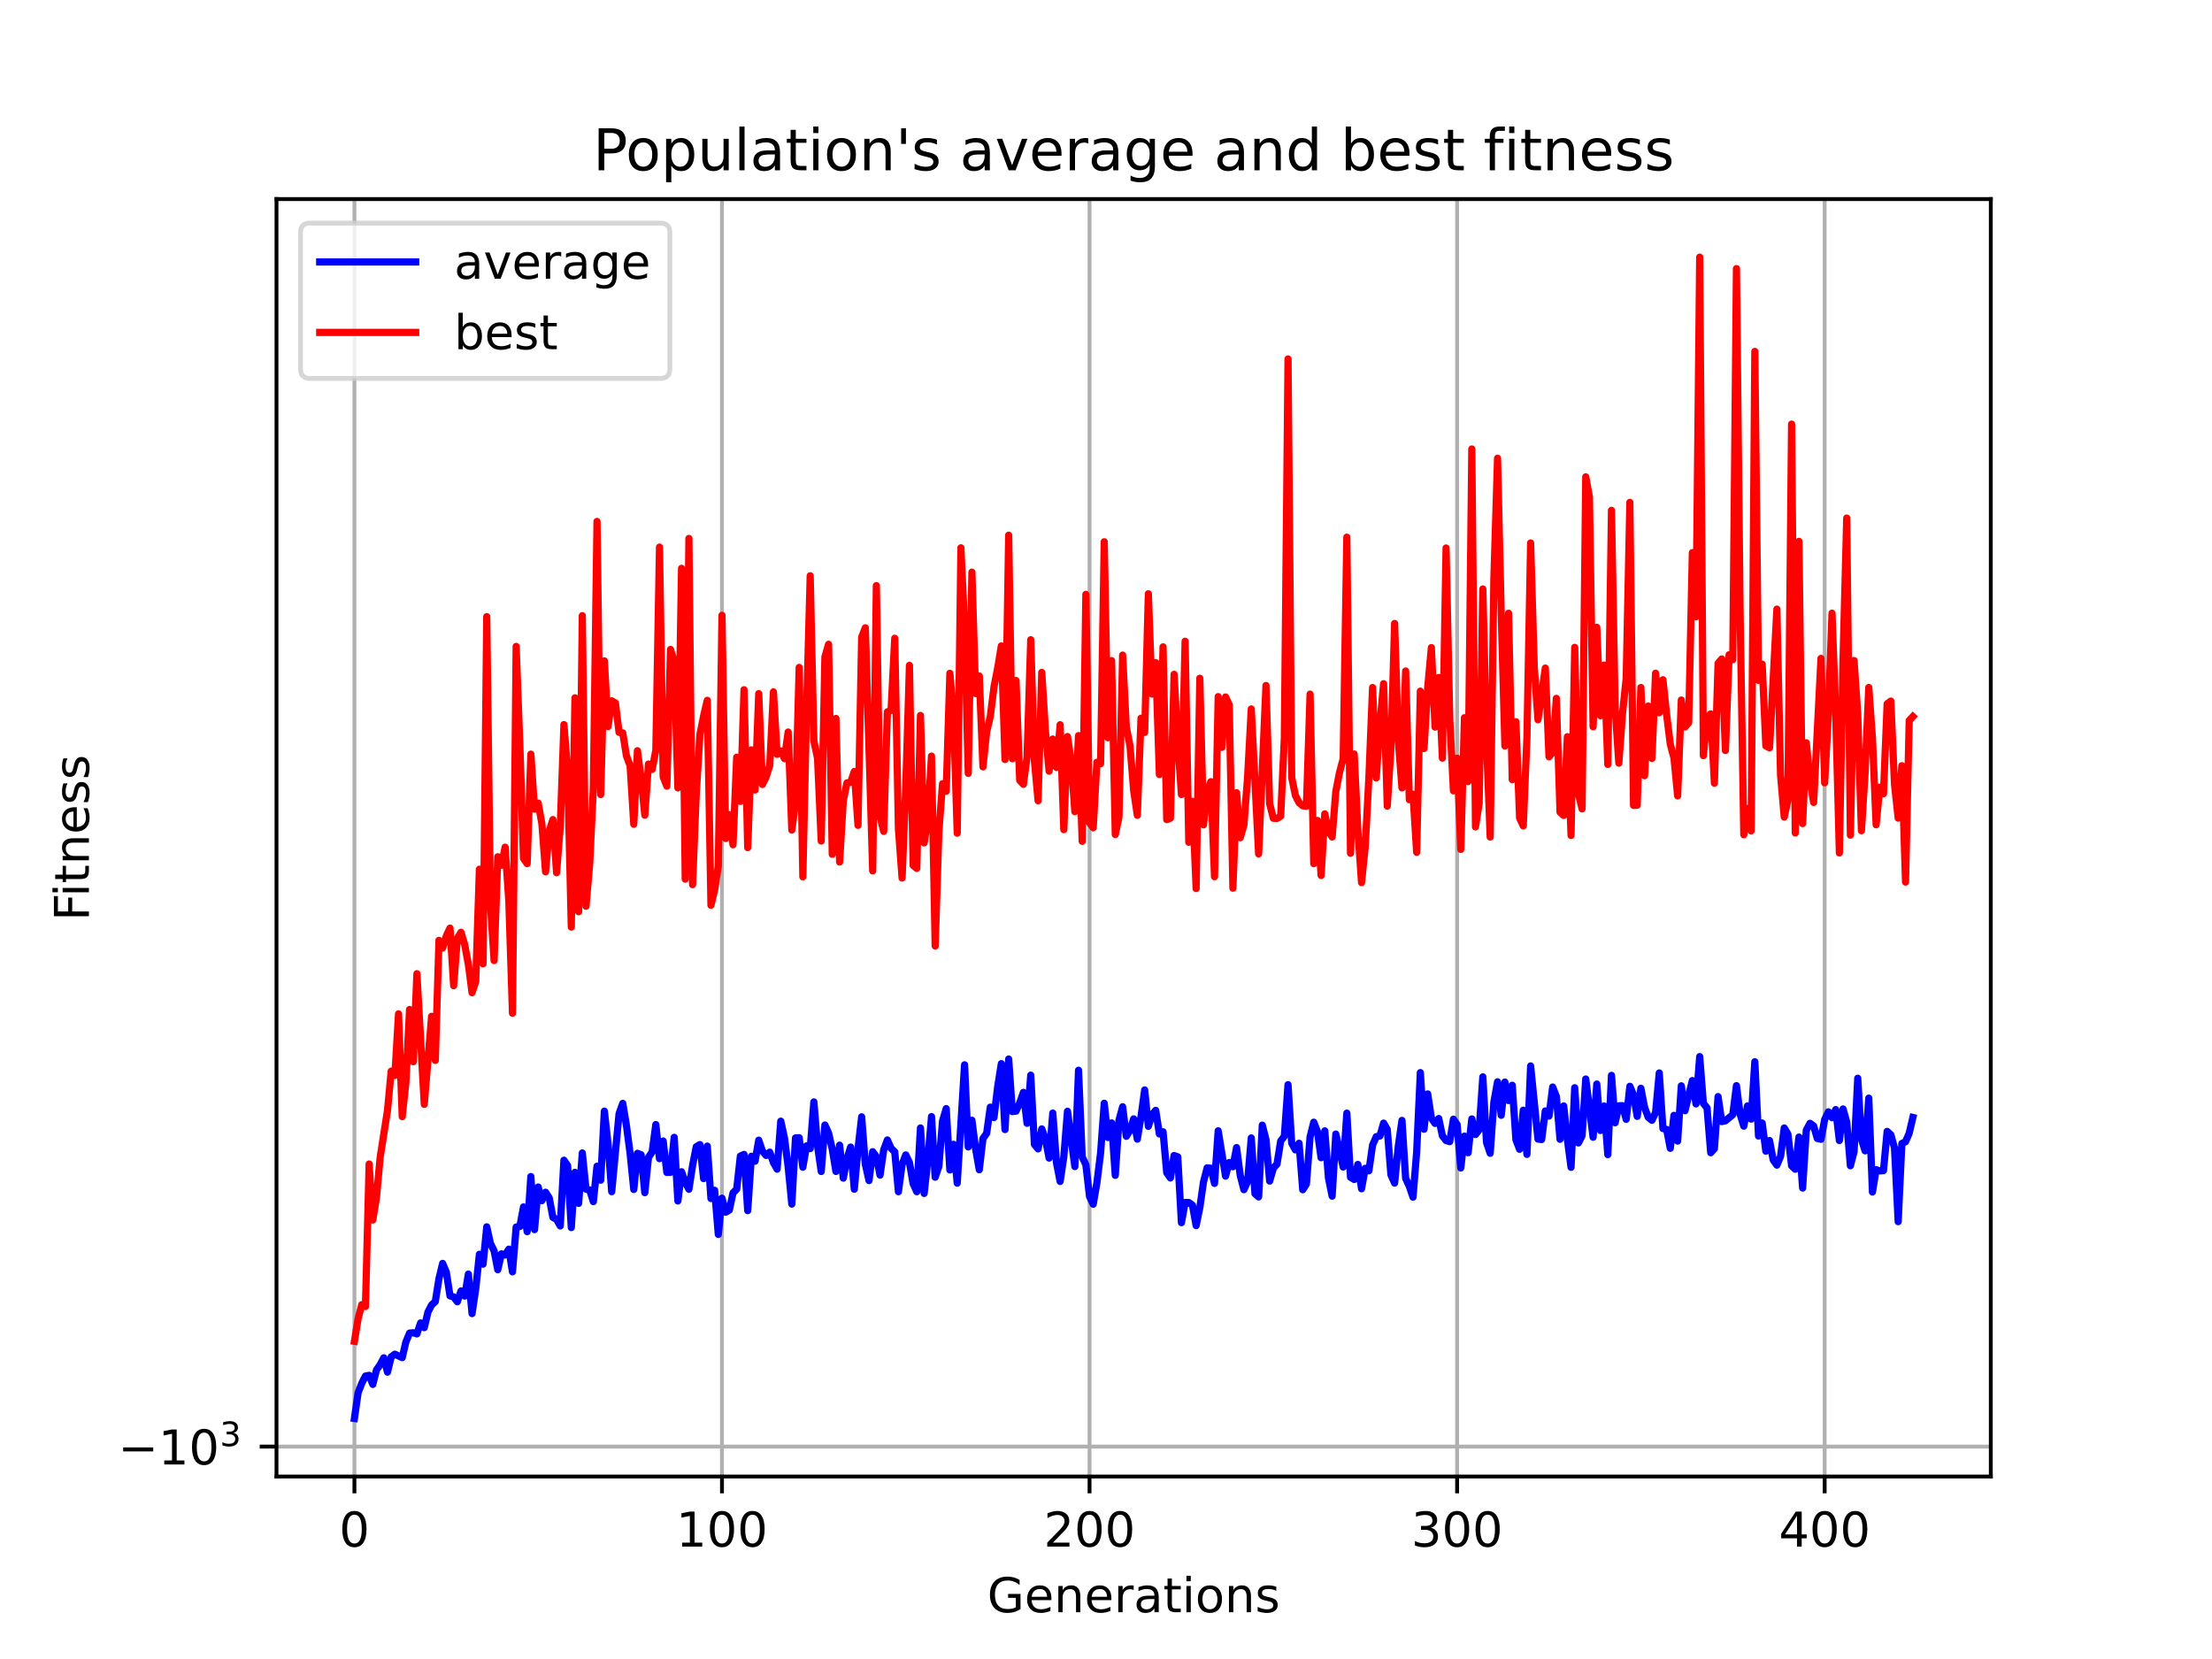 <?xml version="1.0" encoding="utf-8" standalone="no"?>
<!DOCTYPE svg PUBLIC "-//W3C//DTD SVG 1.1//EN"
  "http://www.w3.org/Graphics/SVG/1.1/DTD/svg11.dtd">
<!-- Created with matplotlib (https://matplotlib.org/) -->
<svg height="345.6pt" version="1.1" viewBox="0 0 460.8 345.6" width="460.8pt" xmlns="http://www.w3.org/2000/svg" xmlns:xlink="http://www.w3.org/1999/xlink">
 <defs>
  <style type="text/css">*{stroke-linecap:butt;stroke-linejoin:round;}</style>
 </defs>
 <g id="figure_1">
  <g id="patch_1">
   <path d="M 0 345.6 
L 460.8 345.6 
L 460.8 0 
L 0 0 
z
" style="fill:#ffffff;"/>
  </g>
  <g id="axes_1">
   <g id="patch_2">
    <path d="M 57.6 307.584 
L 414.72 307.584 
L 414.72 41.472 
L 57.6 41.472 
z
" style="fill:#ffffff;"/>
   </g>
   <g id="matplotlib.axis_1">
    <g id="xtick_1">
     <g id="line2d_1">
      <path clip-path="url(#p4dc5f40d7d)" d="M 73.833 307.584 
L 73.833 41.472 
" style="fill:none;stroke:#b0b0b0;stroke-linecap:square;stroke-width:0.8;"/>
     </g>
     <g id="line2d_2">
      <defs>
       <path d="M 0 0 
L 0 3.5 
" id="m85a668dfab" style="stroke:#000000;stroke-width:0.8;"/>
      </defs>
      <g>
       <use style="stroke:#000000;stroke-width:0.8;" x="73.833" xlink:href="#m85a668dfab" y="307.584"/>
      </g>
     </g>
     <g id="text_1">
      <!-- 0 -->
      <g transform="translate(70.651 322.182)scale(0.1 -0.1)">
       <defs>
        <path d="M 31.781 66.406 
Q 24.172 66.406 20.328 58.906 
Q 16.5 51.422 16.5 36.375 
Q 16.5 21.391 20.328 13.891 
Q 24.172 6.391 31.781 6.391 
Q 39.453 6.391 43.281 13.891 
Q 47.125 21.391 47.125 36.375 
Q 47.125 51.422 43.281 58.906 
Q 39.453 66.406 31.781 66.406 
z
M 31.781 74.219 
Q 44.047 74.219 50.516 64.516 
Q 56.984 54.828 56.984 36.375 
Q 56.984 17.969 50.516 8.266 
Q 44.047 -1.422 31.781 -1.422 
Q 19.531 -1.422 13.062 8.266 
Q 6.594 17.969 6.594 36.375 
Q 6.594 54.828 13.062 64.516 
Q 19.531 74.219 31.781 74.219 
z
" id="DejaVuSans-48"/>
       </defs>
       <use xlink:href="#DejaVuSans-48"/>
      </g>
     </g>
    </g>
    <g id="xtick_2">
     <g id="line2d_3">
      <path clip-path="url(#p4dc5f40d7d)" d="M 150.402 307.584 
L 150.402 41.472 
" style="fill:none;stroke:#b0b0b0;stroke-linecap:square;stroke-width:0.8;"/>
     </g>
     <g id="line2d_4">
      <g>
       <use style="stroke:#000000;stroke-width:0.8;" x="150.402" xlink:href="#m85a668dfab" y="307.584"/>
      </g>
     </g>
     <g id="text_2">
      <!-- 100 -->
      <g transform="translate(140.858 322.182)scale(0.1 -0.1)">
       <defs>
        <path d="M 12.406 8.297 
L 28.516 8.297 
L 28.516 63.922 
L 10.984 60.406 
L 10.984 69.391 
L 28.422 72.906 
L 38.281 72.906 
L 38.281 8.297 
L 54.391 8.297 
L 54.391 0 
L 12.406 0 
z
" id="DejaVuSans-49"/>
       </defs>
       <use xlink:href="#DejaVuSans-49"/>
       <use x="63.623" xlink:href="#DejaVuSans-48"/>
       <use x="127.246" xlink:href="#DejaVuSans-48"/>
      </g>
     </g>
    </g>
    <g id="xtick_3">
     <g id="line2d_5">
      <path clip-path="url(#p4dc5f40d7d)" d="M 226.972 307.584 
L 226.972 41.472 
" style="fill:none;stroke:#b0b0b0;stroke-linecap:square;stroke-width:0.8;"/>
     </g>
     <g id="line2d_6">
      <g>
       <use style="stroke:#000000;stroke-width:0.8;" x="226.972" xlink:href="#m85a668dfab" y="307.584"/>
      </g>
     </g>
     <g id="text_3">
      <!-- 200 -->
      <g transform="translate(217.428 322.182)scale(0.1 -0.1)">
       <defs>
        <path d="M 19.188 8.297 
L 53.609 8.297 
L 53.609 0 
L 7.328 0 
L 7.328 8.297 
Q 12.938 14.109 22.625 23.891 
Q 32.328 33.688 34.812 36.531 
Q 39.547 41.844 41.422 45.531 
Q 43.312 49.219 43.312 52.781 
Q 43.312 58.594 39.234 62.25 
Q 35.156 65.922 28.609 65.922 
Q 23.969 65.922 18.812 64.312 
Q 13.672 62.703 7.812 59.422 
L 7.812 69.391 
Q 13.766 71.781 18.938 73 
Q 24.125 74.219 28.422 74.219 
Q 39.75 74.219 46.484 68.547 
Q 53.219 62.891 53.219 53.422 
Q 53.219 48.922 51.531 44.891 
Q 49.859 40.875 45.406 35.406 
Q 44.188 33.984 37.641 27.219 
Q 31.109 20.453 19.188 8.297 
z
" id="DejaVuSans-50"/>
       </defs>
       <use xlink:href="#DejaVuSans-50"/>
       <use x="63.623" xlink:href="#DejaVuSans-48"/>
       <use x="127.246" xlink:href="#DejaVuSans-48"/>
      </g>
     </g>
    </g>
    <g id="xtick_4">
     <g id="line2d_7">
      <path clip-path="url(#p4dc5f40d7d)" d="M 303.541 307.584 
L 303.541 41.472 
" style="fill:none;stroke:#b0b0b0;stroke-linecap:square;stroke-width:0.8;"/>
     </g>
     <g id="line2d_8">
      <g>
       <use style="stroke:#000000;stroke-width:0.8;" x="303.541" xlink:href="#m85a668dfab" y="307.584"/>
      </g>
     </g>
     <g id="text_4">
      <!-- 300 -->
      <g transform="translate(293.997 322.182)scale(0.1 -0.1)">
       <defs>
        <path d="M 40.578 39.312 
Q 47.656 37.797 51.625 33 
Q 55.609 28.219 55.609 21.188 
Q 55.609 10.406 48.188 4.484 
Q 40.766 -1.422 27.094 -1.422 
Q 22.516 -1.422 17.656 -0.516 
Q 12.797 0.391 7.625 2.203 
L 7.625 11.719 
Q 11.719 9.328 16.594 8.109 
Q 21.484 6.891 26.812 6.891 
Q 36.078 6.891 40.938 10.547 
Q 45.797 14.203 45.797 21.188 
Q 45.797 27.641 41.281 31.266 
Q 36.766 34.906 28.719 34.906 
L 20.219 34.906 
L 20.219 43.016 
L 29.109 43.016 
Q 36.375 43.016 40.234 45.922 
Q 44.094 48.828 44.094 54.297 
Q 44.094 59.906 40.109 62.906 
Q 36.141 65.922 28.719 65.922 
Q 24.656 65.922 20.016 65.031 
Q 15.375 64.156 9.812 62.312 
L 9.812 71.094 
Q 15.438 72.656 20.344 73.438 
Q 25.25 74.219 29.594 74.219 
Q 40.828 74.219 47.359 69.109 
Q 53.906 64.016 53.906 55.328 
Q 53.906 49.266 50.438 45.094 
Q 46.969 40.922 40.578 39.312 
z
" id="DejaVuSans-51"/>
       </defs>
       <use xlink:href="#DejaVuSans-51"/>
       <use x="63.623" xlink:href="#DejaVuSans-48"/>
       <use x="127.246" xlink:href="#DejaVuSans-48"/>
      </g>
     </g>
    </g>
    <g id="xtick_5">
     <g id="line2d_9">
      <path clip-path="url(#p4dc5f40d7d)" d="M 380.111 307.584 
L 380.111 41.472 
" style="fill:none;stroke:#b0b0b0;stroke-linecap:square;stroke-width:0.8;"/>
     </g>
     <g id="line2d_10">
      <g>
       <use style="stroke:#000000;stroke-width:0.8;" x="380.111" xlink:href="#m85a668dfab" y="307.584"/>
      </g>
     </g>
     <g id="text_5">
      <!-- 400 -->
      <g transform="translate(370.567 322.182)scale(0.1 -0.1)">
       <defs>
        <path d="M 37.797 64.312 
L 12.891 25.391 
L 37.797 25.391 
z
M 35.203 72.906 
L 47.609 72.906 
L 47.609 25.391 
L 58.016 25.391 
L 58.016 17.188 
L 47.609 17.188 
L 47.609 0 
L 37.797 0 
L 37.797 17.188 
L 4.891 17.188 
L 4.891 26.703 
z
" id="DejaVuSans-52"/>
       </defs>
       <use xlink:href="#DejaVuSans-52"/>
       <use x="63.623" xlink:href="#DejaVuSans-48"/>
       <use x="127.246" xlink:href="#DejaVuSans-48"/>
      </g>
     </g>
    </g>
    <g id="text_6">
     <!-- Generations -->
     <g transform="translate(205.662 335.861)scale(0.1 -0.1)">
      <defs>
       <path d="M 59.516 10.406 
L 59.516 29.984 
L 43.406 29.984 
L 43.406 38.094 
L 69.281 38.094 
L 69.281 6.781 
Q 63.578 2.734 56.688 0.656 
Q 49.812 -1.422 42 -1.422 
Q 24.906 -1.422 15.25 8.562 
Q 5.609 18.562 5.609 36.375 
Q 5.609 54.25 15.25 64.234 
Q 24.906 74.219 42 74.219 
Q 49.125 74.219 55.547 72.453 
Q 61.969 70.703 67.391 67.281 
L 67.391 56.781 
Q 61.922 61.422 55.766 63.766 
Q 49.609 66.109 42.828 66.109 
Q 29.438 66.109 22.719 58.641 
Q 16.016 51.172 16.016 36.375 
Q 16.016 21.625 22.719 14.156 
Q 29.438 6.688 42.828 6.688 
Q 48.047 6.688 52.141 7.594 
Q 56.25 8.5 59.516 10.406 
z
" id="DejaVuSans-71"/>
       <path d="M 56.203 29.594 
L 56.203 25.203 
L 14.891 25.203 
Q 15.484 15.922 20.484 11.062 
Q 25.484 6.203 34.422 6.203 
Q 39.594 6.203 44.453 7.469 
Q 49.312 8.734 54.109 11.281 
L 54.109 2.781 
Q 49.266 0.734 44.188 -0.344 
Q 39.109 -1.422 33.891 -1.422 
Q 20.797 -1.422 13.156 6.188 
Q 5.516 13.812 5.516 26.812 
Q 5.516 40.234 12.766 48.109 
Q 20.016 56 32.328 56 
Q 43.359 56 49.781 48.891 
Q 56.203 41.797 56.203 29.594 
z
M 47.219 32.234 
Q 47.125 39.594 43.094 43.984 
Q 39.062 48.391 32.422 48.391 
Q 24.906 48.391 20.391 44.141 
Q 15.875 39.891 15.188 32.172 
z
" id="DejaVuSans-101"/>
       <path d="M 54.891 33.016 
L 54.891 0 
L 45.906 0 
L 45.906 32.719 
Q 45.906 40.484 42.875 44.328 
Q 39.844 48.188 33.797 48.188 
Q 26.516 48.188 22.312 43.547 
Q 18.109 38.922 18.109 30.906 
L 18.109 0 
L 9.078 0 
L 9.078 54.688 
L 18.109 54.688 
L 18.109 46.188 
Q 21.344 51.125 25.703 53.562 
Q 30.078 56 35.797 56 
Q 45.219 56 50.047 50.172 
Q 54.891 44.344 54.891 33.016 
z
" id="DejaVuSans-110"/>
       <path d="M 41.109 46.297 
Q 39.594 47.172 37.812 47.578 
Q 36.031 48 33.891 48 
Q 26.266 48 22.188 43.047 
Q 18.109 38.094 18.109 28.812 
L 18.109 0 
L 9.078 0 
L 9.078 54.688 
L 18.109 54.688 
L 18.109 46.188 
Q 20.953 51.172 25.484 53.578 
Q 30.031 56 36.531 56 
Q 37.453 56 38.578 55.875 
Q 39.703 55.766 41.062 55.516 
z
" id="DejaVuSans-114"/>
       <path d="M 34.281 27.484 
Q 23.391 27.484 19.188 25 
Q 14.984 22.516 14.984 16.5 
Q 14.984 11.719 18.141 8.906 
Q 21.297 6.109 26.703 6.109 
Q 34.188 6.109 38.703 11.406 
Q 43.219 16.703 43.219 25.484 
L 43.219 27.484 
z
M 52.203 31.203 
L 52.203 0 
L 43.219 0 
L 43.219 8.297 
Q 40.141 3.328 35.547 0.953 
Q 30.953 -1.422 24.312 -1.422 
Q 15.922 -1.422 10.953 3.297 
Q 6 8.016 6 15.922 
Q 6 25.141 12.172 29.828 
Q 18.359 34.516 30.609 34.516 
L 43.219 34.516 
L 43.219 35.406 
Q 43.219 41.609 39.141 45 
Q 35.062 48.391 27.688 48.391 
Q 23 48.391 18.547 47.266 
Q 14.109 46.141 10.016 43.891 
L 10.016 52.203 
Q 14.938 54.109 19.578 55.047 
Q 24.219 56 28.609 56 
Q 40.484 56 46.344 49.844 
Q 52.203 43.703 52.203 31.203 
z
" id="DejaVuSans-97"/>
       <path d="M 18.312 70.219 
L 18.312 54.688 
L 36.812 54.688 
L 36.812 47.703 
L 18.312 47.703 
L 18.312 18.016 
Q 18.312 11.328 20.141 9.422 
Q 21.969 7.516 27.594 7.516 
L 36.812 7.516 
L 36.812 0 
L 27.594 0 
Q 17.188 0 13.234 3.875 
Q 9.281 7.766 9.281 18.016 
L 9.281 47.703 
L 2.688 47.703 
L 2.688 54.688 
L 9.281 54.688 
L 9.281 70.219 
z
" id="DejaVuSans-116"/>
       <path d="M 9.422 54.688 
L 18.406 54.688 
L 18.406 0 
L 9.422 0 
z
M 9.422 75.984 
L 18.406 75.984 
L 18.406 64.594 
L 9.422 64.594 
z
" id="DejaVuSans-105"/>
       <path d="M 30.609 48.391 
Q 23.391 48.391 19.188 42.75 
Q 14.984 37.109 14.984 27.297 
Q 14.984 17.484 19.156 11.844 
Q 23.344 6.203 30.609 6.203 
Q 37.797 6.203 41.984 11.859 
Q 46.188 17.531 46.188 27.297 
Q 46.188 37.016 41.984 42.703 
Q 37.797 48.391 30.609 48.391 
z
M 30.609 56 
Q 42.328 56 49.016 48.375 
Q 55.719 40.766 55.719 27.297 
Q 55.719 13.875 49.016 6.219 
Q 42.328 -1.422 30.609 -1.422 
Q 18.844 -1.422 12.172 6.219 
Q 5.516 13.875 5.516 27.297 
Q 5.516 40.766 12.172 48.375 
Q 18.844 56 30.609 56 
z
" id="DejaVuSans-111"/>
       <path d="M 44.281 53.078 
L 44.281 44.578 
Q 40.484 46.531 36.375 47.5 
Q 32.281 48.484 27.875 48.484 
Q 21.188 48.484 17.844 46.438 
Q 14.5 44.391 14.5 40.281 
Q 14.5 37.156 16.891 35.375 
Q 19.281 33.594 26.516 31.984 
L 29.594 31.297 
Q 39.156 29.25 43.188 25.516 
Q 47.219 21.781 47.219 15.094 
Q 47.219 7.469 41.188 3.016 
Q 35.156 -1.422 24.609 -1.422 
Q 20.219 -1.422 15.453 -0.562 
Q 10.688 0.297 5.422 2 
L 5.422 11.281 
Q 10.406 8.688 15.234 7.391 
Q 20.062 6.109 24.812 6.109 
Q 31.156 6.109 34.562 8.281 
Q 37.984 10.453 37.984 14.406 
Q 37.984 18.062 35.516 20.016 
Q 33.062 21.969 24.703 23.781 
L 21.578 24.516 
Q 13.234 26.266 9.516 29.906 
Q 5.812 33.547 5.812 39.891 
Q 5.812 47.609 11.281 51.797 
Q 16.75 56 26.812 56 
Q 31.781 56 36.172 55.266 
Q 40.578 54.547 44.281 53.078 
z
" id="DejaVuSans-115"/>
      </defs>
      <use xlink:href="#DejaVuSans-71"/>
      <use x="77.49" xlink:href="#DejaVuSans-101"/>
      <use x="139.014" xlink:href="#DejaVuSans-110"/>
      <use x="202.393" xlink:href="#DejaVuSans-101"/>
      <use x="263.916" xlink:href="#DejaVuSans-114"/>
      <use x="305.029" xlink:href="#DejaVuSans-97"/>
      <use x="366.309" xlink:href="#DejaVuSans-116"/>
      <use x="405.518" xlink:href="#DejaVuSans-105"/>
      <use x="433.301" xlink:href="#DejaVuSans-111"/>
      <use x="494.482" xlink:href="#DejaVuSans-110"/>
      <use x="557.861" xlink:href="#DejaVuSans-115"/>
     </g>
    </g>
   </g>
   <g id="matplotlib.axis_2">
    <g id="ytick_1">
     <g id="line2d_11">
      <path clip-path="url(#p4dc5f40d7d)" d="M 57.6 301.35 
L 414.72 301.35 
" style="fill:none;stroke:#b0b0b0;stroke-linecap:square;stroke-width:0.8;"/>
     </g>
     <g id="line2d_12">
      <defs>
       <path d="M 0 0 
L -3.5 0 
" id="m45cb860b98" style="stroke:#000000;stroke-width:0.8;"/>
      </defs>
      <g>
       <use style="stroke:#000000;stroke-width:0.8;" x="57.6" xlink:href="#m45cb860b98" y="301.35"/>
      </g>
     </g>
     <g id="text_7">
      <!-- $\mathdefault{-10^{3}}$ -->
      <g transform="translate(24.6 305.15)scale(0.1 -0.1)">
       <defs>
        <path d="M 10.594 35.5 
L 73.188 35.5 
L 73.188 27.203 
L 10.594 27.203 
z
" id="DejaVuSans-8722"/>
       </defs>
       <use transform="translate(0 0.766)" xlink:href="#DejaVuSans-8722"/>
       <use transform="translate(83.789 0.766)" xlink:href="#DejaVuSans-49"/>
       <use transform="translate(147.412 0.766)" xlink:href="#DejaVuSans-48"/>
       <use transform="translate(211.992 39.047)scale(0.7)" xlink:href="#DejaVuSans-51"/>
      </g>
     </g>
    </g>
    <g id="text_8">
     <!-- Fitness -->
     <g transform="translate(18.52 191.845)rotate(-90)scale(0.1 -0.1)">
      <defs>
       <path d="M 9.812 72.906 
L 51.703 72.906 
L 51.703 64.594 
L 19.672 64.594 
L 19.672 43.109 
L 48.578 43.109 
L 48.578 34.812 
L 19.672 34.812 
L 19.672 0 
L 9.812 0 
z
" id="DejaVuSans-70"/>
      </defs>
      <use xlink:href="#DejaVuSans-70"/>
      <use x="50.27" xlink:href="#DejaVuSans-105"/>
      <use x="78.053" xlink:href="#DejaVuSans-116"/>
      <use x="117.262" xlink:href="#DejaVuSans-110"/>
      <use x="180.641" xlink:href="#DejaVuSans-101"/>
      <use x="242.164" xlink:href="#DejaVuSans-115"/>
      <use x="294.264" xlink:href="#DejaVuSans-115"/>
     </g>
    </g>
   </g>
   <g id="line2d_13">
    <path clip-path="url(#p4dc5f40d7d)" d="M 73.833 295.488 
L 74.598 290.143 
L 75.364 288.164 
L 76.13 286.657 
L 76.896 286.505 
L 77.661 288.398 
L 78.427 285.379 
L 79.193 284.287 
L 79.958 282.851 
L 80.724 285.844 
L 81.49 282.656 
L 82.255 282.1 
L 83.787 282.82 
L 84.552 279.569 
L 85.318 277.715 
L 86.084 277.631 
L 86.85 277.873 
L 87.615 275.594 
L 88.381 276.578 
L 89.147 273.335 
L 89.912 271.844 
L 90.678 271.153 
L 91.444 266.363 
L 92.209 263.193 
L 92.975 265.002 
L 93.741 269.946 
L 94.506 270.178 
L 95.272 271.179 
L 96.038 268.931 
L 96.804 269.998 
L 97.569 265.416 
L 98.335 273.642 
L 99.101 268.532 
L 99.866 261.294 
L 100.632 263.342 
L 101.398 255.57 
L 102.163 259.029 
L 102.929 260.56 
L 103.695 264.504 
L 104.461 261.197 
L 105.226 261.442 
L 105.992 260.225 
L 106.758 264.941 
L 107.523 255.615 
L 108.289 255.511 
L 109.055 251.426 
L 109.82 256.586 
L 110.586 245.087 
L 111.352 256.155 
L 112.117 247.278 
L 112.883 250.121 
L 113.649 248.366 
L 114.415 249.55 
L 115.18 253.595 
L 115.946 254.022 
L 116.712 255.382 
L 117.477 241.694 
L 118.243 242.804 
L 119.009 255.723 
L 119.774 244.218 
L 120.54 250.685 
L 121.306 240.179 
L 122.071 247.718 
L 122.837 247.897 
L 123.603 250.323 
L 124.369 242.947 
L 125.134 245.854 
L 125.9 231.471 
L 126.666 238.299 
L 127.431 248.25 
L 128.963 231.999 
L 129.728 229.852 
L 130.494 234.421 
L 131.26 240.261 
L 132.026 247.79 
L 132.791 240.252 
L 133.557 240.566 
L 134.323 248.455 
L 135.088 241.114 
L 135.854 239.961 
L 136.62 234.267 
L 137.385 241.377 
L 138.151 237.694 
L 138.917 244.237 
L 139.682 244.219 
L 140.448 236.929 
L 141.214 250.179 
L 141.98 244.099 
L 142.745 246.275 
L 143.511 247.74 
L 144.277 242.787 
L 145.042 238.885 
L 145.808 238.436 
L 146.574 245.526 
L 147.339 238.753 
L 148.105 249.672 
L 148.871 247.961 
L 149.637 257.149 
L 150.402 249.604 
L 151.168 252.526 
L 151.934 252.074 
L 152.699 248.508 
L 153.465 247.717 
L 154.231 240.835 
L 154.996 240.488 
L 155.762 252.201 
L 156.528 240.872 
L 157.293 241.902 
L 158.059 237.519 
L 158.825 239.783 
L 159.591 240.699 
L 160.356 240.012 
L 161.122 242.199 
L 161.888 243.557 
L 162.653 233.559 
L 163.419 237.059 
L 164.185 243.041 
L 164.95 250.833 
L 165.716 237.05 
L 166.482 237.013 
L 167.247 243.15 
L 168.013 238.71 
L 168.779 239.275 
L 169.545 229.545 
L 170.31 238.717 
L 171.076 244.045 
L 171.842 234.358 
L 172.607 236.045 
L 173.373 239.39 
L 174.139 244.033 
L 174.904 238.555 
L 175.67 245.419 
L 176.436 241.404 
L 177.202 238.956 
L 177.967 247.738 
L 178.733 239.365 
L 179.499 232.653 
L 180.264 242.549 
L 181.03 245.941 
L 181.796 239.918 
L 182.561 240.958 
L 183.327 244.8 
L 184.093 239.537 
L 184.858 237.473 
L 185.624 239.205 
L 186.39 239.963 
L 187.156 248.255 
L 187.921 242.566 
L 188.687 240.589 
L 189.453 242.182 
L 190.218 246.564 
L 190.984 248.258 
L 191.75 234.973 
L 192.515 248.616 
L 193.281 241.697 
L 194.047 232.611 
L 194.812 245.231 
L 195.578 242.993 
L 196.344 233.534 
L 197.11 230.942 
L 197.875 243.725 
L 198.641 238.386 
L 199.407 246.472 
L 200.938 221.819 
L 201.704 238.924 
L 202.469 233.37 
L 203.235 239.354 
L 204.001 243.68 
L 204.767 237.178 
L 205.532 236.105 
L 206.298 230.639 
L 207.064 232.808 
L 207.829 226.415 
L 208.595 221.575 
L 209.361 235.307 
L 210.126 220.618 
L 210.892 231.565 
L 211.658 231.468 
L 212.423 229.772 
L 213.189 227.561 
L 213.955 234.005 
L 214.721 223.974 
L 215.486 238.399 
L 216.252 239.334 
L 217.018 235.174 
L 217.783 237.311 
L 218.549 241.251 
L 219.315 231.868 
L 220.08 242.203 
L 220.846 246.115 
L 221.612 240.994 
L 222.377 231.498 
L 223.909 243.018 
L 224.675 222.947 
L 225.44 240.983 
L 226.206 242.649 
L 226.972 249.254 
L 227.737 250.863 
L 228.503 246.412 
L 229.269 240.242 
L 230.034 229.832 
L 230.8 236.961 
L 231.566 233.926 
L 232.332 244.846 
L 233.097 233.389 
L 233.863 230.559 
L 234.629 236.714 
L 235.394 235.493 
L 236.16 233.082 
L 236.926 237.304 
L 237.691 232.607 
L 238.457 227.056 
L 239.223 234.642 
L 239.988 232.212 
L 240.754 231.302 
L 241.52 236.224 
L 242.286 235.772 
L 243.051 244.294 
L 243.817 245.39 
L 244.583 240.716 
L 245.348 240.993 
L 246.114 254.707 
L 246.88 250.508 
L 247.645 250.503 
L 248.411 251.06 
L 249.177 255.316 
L 249.943 251.576 
L 250.708 246.229 
L 251.474 243.271 
L 252.24 243.364 
L 253.005 246.519 
L 253.771 235.566 
L 255.302 245.009 
L 256.068 242.169 
L 256.834 243.056 
L 257.599 239.057 
L 258.365 244.867 
L 259.131 247.832 
L 259.897 246.129 
L 260.662 237.052 
L 261.428 248.654 
L 262.194 249.338 
L 262.959 234.391 
L 263.725 237.389 
L 264.491 246.036 
L 265.256 243.374 
L 266.022 242.507 
L 266.788 237.698 
L 267.553 236.704 
L 268.319 225.959 
L 269.085 238.141 
L 269.851 239.538 
L 270.616 238.157 
L 271.382 247.844 
L 272.148 246.656 
L 272.913 236.822 
L 273.679 233.773 
L 274.445 235.739 
L 275.21 241.179 
L 275.976 235.582 
L 276.742 245.398 
L 277.508 249.183 
L 278.273 236.249 
L 279.805 243.112 
L 280.57 231.883 
L 281.336 245.245 
L 282.102 245.706 
L 282.867 242.574 
L 283.633 247.637 
L 284.399 243.378 
L 285.164 243.9 
L 285.93 238.552 
L 286.696 236.787 
L 287.462 236.651 
L 288.227 233.962 
L 288.993 235.272 
L 289.759 244.762 
L 290.524 246.461 
L 291.29 238.764 
L 292.056 233.401 
L 292.821 245.484 
L 293.587 247.133 
L 294.353 249.39 
L 295.118 239.961 
L 295.884 223.446 
L 296.65 235.241 
L 297.416 227.888 
L 298.181 232.915 
L 298.947 234.024 
L 299.713 233.005 
L 300.478 236.618 
L 301.244 237.599 
L 302.01 237.822 
L 302.775 233.149 
L 303.541 234.258 
L 304.307 243.312 
L 305.073 236.671 
L 305.838 240.129 
L 306.604 233.094 
L 307.37 236.345 
L 308.135 235.355 
L 308.901 224.328 
L 309.667 237.993 
L 310.432 240.251 
L 311.198 229.585 
L 311.964 225.362 
L 312.729 232.34 
L 313.495 225.414 
L 314.261 229.265 
L 315.027 226.078 
L 315.792 237.431 
L 316.558 239.413 
L 317.324 231.278 
L 318.089 240.475 
L 318.855 222.059 
L 320.386 237.284 
L 321.152 237.39 
L 321.918 231.428 
L 322.683 232.491 
L 323.449 226.448 
L 324.215 228.414 
L 324.981 237.335 
L 325.746 230.386 
L 326.512 237.366 
L 327.278 243.17 
L 328.043 226.594 
L 328.809 238.097 
L 329.575 236.602 
L 330.34 224.778 
L 331.872 236.908 
L 332.638 225.83 
L 333.403 235.501 
L 334.169 230.401 
L 334.935 240.536 
L 335.7 224.013 
L 336.466 233.891 
L 337.232 230.355 
L 337.997 230.33 
L 338.763 233.18 
L 339.529 226.296 
L 340.294 228.09 
L 341.06 232.56 
L 341.826 226.71 
L 342.592 230.674 
L 343.357 232.748 
L 344.123 233.383 
L 344.889 231.735 
L 345.654 223.516 
L 346.42 235.091 
L 347.186 235.287 
L 347.951 239.212 
L 348.717 232.352 
L 349.483 237.709 
L 350.249 226.199 
L 351.014 231.376 
L 352.546 225.104 
L 353.311 229.965 
L 354.077 220.109 
L 354.843 229.853 
L 355.608 230.797 
L 356.374 240.137 
L 357.14 239.285 
L 357.905 228.444 
L 358.671 233.649 
L 359.437 233.483 
L 360.968 232.203 
L 361.734 226.161 
L 362.5 232.117 
L 363.265 234.601 
L 364.031 230.382 
L 364.797 233.137 
L 365.562 221.183 
L 366.328 236.658 
L 367.094 233.948 
L 367.859 239.814 
L 368.625 237.595 
L 369.391 241.64 
L 370.157 242.718 
L 370.922 240.89 
L 371.688 234.976 
L 372.454 236.245 
L 373.219 242.845 
L 373.985 243.571 
L 374.751 236.873 
L 375.516 247.491 
L 376.282 235.448 
L 377.048 234.004 
L 377.814 234.554 
L 378.579 237.166 
L 379.345 237.335 
L 380.111 233.227 
L 380.876 231.617 
L 381.642 232.829 
L 382.408 231.149 
L 383.173 237.591 
L 383.939 231.019 
L 384.705 233.734 
L 385.47 242.85 
L 386.236 239.922 
L 387.002 224.617 
L 387.768 237.308 
L 388.533 239.738 
L 389.299 228.761 
L 390.065 248.317 
L 390.83 243.66 
L 391.596 243.922 
L 392.362 243.862 
L 393.127 235.688 
L 393.893 236.39 
L 394.659 239.116 
L 395.424 254.494 
L 396.19 238.215 
L 396.956 237.843 
L 397.722 236.064 
L 398.487 232.788 
L 398.487 232.788 
" style="fill:none;stroke:#0000ff;stroke-linecap:square;stroke-width:1.5;"/>
   </g>
   <g id="line2d_14">
    <path clip-path="url(#p4dc5f40d7d)" d="M 73.833 279.414 
L 74.598 274.717 
L 75.364 271.777 
L 76.13 272.174 
L 76.896 242.486 
L 77.661 254.148 
L 78.427 249.455 
L 79.193 241.102 
L 80.724 231.305 
L 81.49 223.14 
L 82.255 224.043 
L 83.021 211.207 
L 83.787 232.618 
L 84.552 225.506 
L 85.318 210.298 
L 86.084 221.175 
L 86.85 202.839 
L 88.381 230.054 
L 89.912 211.719 
L 90.678 220.9 
L 91.444 195.891 
L 92.209 197.483 
L 92.975 194.96 
L 93.741 193.341 
L 94.506 205.338 
L 95.272 195.486 
L 96.038 194.209 
L 96.804 196.802 
L 97.569 200.911 
L 98.335 206.798 
L 99.101 204.478 
L 99.866 181.076 
L 100.632 200.774 
L 101.398 128.459 
L 102.163 188.156 
L 102.929 200.098 
L 103.695 178.478 
L 104.461 180.247 
L 105.226 176.479 
L 105.992 187.607 
L 106.758 211.076 
L 107.523 134.659 
L 108.289 155.028 
L 109.055 178.839 
L 109.82 179.909 
L 110.586 157.102 
L 111.352 168.573 
L 112.117 167.298 
L 112.883 171.586 
L 113.649 181.605 
L 114.415 173.089 
L 115.18 170.733 
L 115.946 181.809 
L 116.712 172.135 
L 117.477 150.943 
L 118.243 160.616 
L 119.009 193.128 
L 119.774 145.366 
L 120.54 189.923 
L 121.306 128.256 
L 122.071 188.783 
L 122.837 180.031 
L 123.603 164.212 
L 124.369 108.623 
L 125.134 165.517 
L 125.9 137.666 
L 126.666 151.35 
L 127.431 145.996 
L 128.197 146.437 
L 128.963 152.567 
L 129.728 152.668 
L 130.494 157.445 
L 131.26 159.493 
L 132.026 171.702 
L 132.791 156.389 
L 133.557 162.196 
L 134.323 169.813 
L 135.088 159.164 
L 135.854 160.269 
L 136.62 156.301 
L 137.385 113.968 
L 138.151 161.845 
L 138.917 163.771 
L 139.682 135.291 
L 140.448 137.775 
L 141.214 164.134 
L 141.98 118.397 
L 142.745 183.13 
L 143.511 112.164 
L 144.277 184.286 
L 145.042 165.304 
L 145.808 152.999 
L 146.574 149.131 
L 147.339 145.891 
L 148.105 188.576 
L 148.871 185.39 
L 149.637 180.414 
L 150.402 128.185 
L 151.168 174.674 
L 151.934 169.721 
L 152.699 175.978 
L 153.465 157.751 
L 154.231 166.938 
L 154.996 143.686 
L 155.762 176.571 
L 156.528 156.215 
L 157.293 164.569 
L 158.059 144.488 
L 158.825 163.418 
L 159.591 161.883 
L 160.356 159.43 
L 161.122 144.125 
L 161.888 157.149 
L 162.653 156.45 
L 163.419 158.035 
L 164.185 152.497 
L 164.95 172.915 
L 165.716 167.08 
L 166.482 139.038 
L 167.247 182.648 
L 168.013 148.153 
L 168.779 119.945 
L 169.545 154.345 
L 170.31 158.015 
L 171.076 175.203 
L 171.842 136.854 
L 172.607 134.214 
L 173.373 177.957 
L 174.139 149.67 
L 174.904 179.57 
L 175.67 166.818 
L 176.436 163.087 
L 177.202 162.97 
L 177.967 160.708 
L 178.733 171.93 
L 179.499 132.72 
L 180.264 130.778 
L 181.796 181.425 
L 182.561 121.991 
L 183.327 170.129 
L 184.093 173.185 
L 184.858 148.29 
L 185.624 147.996 
L 186.39 132.958 
L 187.156 172.637 
L 187.921 182.908 
L 188.687 163.937 
L 189.453 138.607 
L 190.218 180.277 
L 190.984 180.895 
L 191.75 149.043 
L 192.515 175.588 
L 193.281 170.507 
L 194.047 157.509 
L 194.812 197.062 
L 195.578 173.349 
L 196.344 163.256 
L 197.11 164.838 
L 197.875 140.26 
L 198.641 149.132 
L 199.407 173.564 
L 200.172 114.118 
L 200.938 130.279 
L 201.704 161.109 
L 202.469 119.187 
L 203.235 144.484 
L 204.001 140.827 
L 204.767 159.752 
L 205.532 152.478 
L 206.298 149.237 
L 207.064 143.098 
L 207.829 139.184 
L 208.595 134.559 
L 209.361 158.223 
L 210.126 111.488 
L 210.892 158.058 
L 211.658 141.759 
L 212.423 162.561 
L 213.189 163.391 
L 213.955 157.689 
L 214.721 133.265 
L 215.486 158.484 
L 216.252 166.804 
L 217.018 140.071 
L 217.783 152.218 
L 218.549 160.64 
L 219.315 153.955 
L 220.08 159.866 
L 220.846 150.975 
L 221.612 172.825 
L 222.377 153.436 
L 223.143 158.612 
L 223.909 169.078 
L 224.675 153.243 
L 225.44 175.257 
L 226.206 123.824 
L 226.972 171.391 
L 227.737 172.44 
L 228.503 158.792 
L 229.269 159.112 
L 230.034 112.857 
L 230.8 153.69 
L 231.566 137.616 
L 232.332 173.841 
L 233.097 170.238 
L 233.863 136.472 
L 234.629 151.468 
L 235.394 155.338 
L 236.16 164.704 
L 236.926 169.841 
L 237.691 149.622 
L 238.457 152.568 
L 239.223 123.696 
L 239.988 144.587 
L 240.754 138.038 
L 241.52 161.339 
L 242.286 134.752 
L 243.051 170.745 
L 243.817 170.438 
L 244.583 140.476 
L 245.348 154.519 
L 246.114 165.517 
L 246.88 133.586 
L 247.645 175.459 
L 248.411 166.936 
L 249.177 185.106 
L 249.943 141.293 
L 250.708 171.83 
L 251.474 164.853 
L 252.24 162.837 
L 253.005 182.633 
L 253.771 145.12 
L 254.537 155.691 
L 255.302 145.188 
L 256.068 146.791 
L 256.834 185.03 
L 257.599 165.14 
L 258.365 174.513 
L 259.131 171.848 
L 259.897 161.896 
L 260.662 147.687 
L 262.194 177.885 
L 263.725 142.796 
L 264.491 167.433 
L 265.256 170.459 
L 266.022 170.494 
L 266.788 170.027 
L 267.553 153.718 
L 268.319 74.771 
L 269.085 161.98 
L 269.851 165.691 
L 270.616 167.219 
L 271.382 167.864 
L 272.148 167.963 
L 272.913 144.597 
L 273.679 179.916 
L 274.445 170.916 
L 275.21 182.364 
L 275.976 169.541 
L 276.742 173.126 
L 277.508 174.356 
L 278.273 164.88 
L 279.039 160.949 
L 279.805 158.053 
L 280.57 111.899 
L 281.336 177.756 
L 282.102 157.073 
L 282.867 172.942 
L 283.633 183.862 
L 284.399 176.395 
L 285.164 161.974 
L 285.93 143.226 
L 286.696 162.053 
L 287.462 150.811 
L 288.227 142.426 
L 288.993 167.923 
L 289.759 155.806 
L 290.524 129.879 
L 291.29 154.169 
L 292.056 164.136 
L 292.821 139.785 
L 293.587 166.587 
L 294.353 165.441 
L 295.118 177.55 
L 295.884 143.98 
L 296.65 155.935 
L 297.416 143.233 
L 298.181 134.904 
L 298.947 151.463 
L 299.713 141.135 
L 300.478 157.939 
L 301.244 114.155 
L 302.01 149.735 
L 302.775 164.736 
L 303.541 157.945 
L 304.307 176.947 
L 305.073 149.516 
L 305.838 162.798 
L 306.604 93.529 
L 307.37 172.254 
L 308.135 167.367 
L 308.901 122.697 
L 309.667 154.555 
L 310.432 174.368 
L 311.198 120.663 
L 311.964 95.465 
L 312.729 127.777 
L 313.495 155.397 
L 314.261 127.751 
L 315.027 162.402 
L 315.792 150.349 
L 316.558 170.402 
L 317.324 172.054 
L 318.089 153.61 
L 318.855 113.108 
L 319.621 138.991 
L 320.386 149.935 
L 321.918 139.172 
L 322.683 157.646 
L 323.449 156.74 
L 324.215 145.479 
L 324.981 169.181 
L 325.746 169.876 
L 326.512 153.476 
L 327.278 174.043 
L 328.043 134.854 
L 328.809 165.329 
L 329.575 168.497 
L 330.34 99.334 
L 331.106 103.527 
L 331.872 151.395 
L 332.638 130.674 
L 333.403 149.094 
L 334.169 138.551 
L 334.935 159.242 
L 335.7 106.316 
L 336.466 147.668 
L 337.232 158.97 
L 337.997 148.634 
L 338.763 141.315 
L 339.529 104.652 
L 340.294 167.787 
L 341.06 167.731 
L 341.826 143.217 
L 342.592 161.599 
L 343.357 147.085 
L 344.123 157.992 
L 344.889 140.235 
L 345.654 148.48 
L 346.42 141.6 
L 347.186 148.853 
L 347.951 155.023 
L 348.717 157.905 
L 349.483 165.797 
L 350.249 145.827 
L 351.014 151.432 
L 351.78 150.559 
L 352.546 115.126 
L 353.311 128.469 
L 354.077 53.568 
L 354.843 157.418 
L 355.608 149.609 
L 356.374 148.715 
L 357.14 163.155 
L 357.905 138.184 
L 358.671 137.276 
L 359.437 156.346 
L 360.203 136.392 
L 360.968 137.428 
L 361.734 55.958 
L 362.5 128.164 
L 363.265 173.885 
L 364.031 168.415 
L 364.797 173.08 
L 365.562 73.205 
L 366.328 141.726 
L 367.094 138.358 
L 367.859 155.391 
L 368.625 155.787 
L 370.157 126.89 
L 370.922 161.47 
L 371.688 170.203 
L 372.454 166.619 
L 373.219 88.348 
L 373.985 173.512 
L 374.751 112.776 
L 375.516 171.566 
L 376.282 154.733 
L 377.048 162.382 
L 377.814 167.161 
L 379.345 137.161 
L 380.111 163.082 
L 380.876 148.974 
L 381.642 127.728 
L 382.408 148.567 
L 383.173 177.687 
L 383.939 137.326 
L 384.705 107.917 
L 385.47 173.97 
L 386.236 137.601 
L 387.002 148.84 
L 387.768 173.058 
L 388.533 160.878 
L 389.299 143.211 
L 390.065 153.788 
L 390.83 171.814 
L 391.596 163.994 
L 392.362 165.357 
L 393.127 146.624 
L 393.893 146.049 
L 394.659 163.439 
L 395.424 170.433 
L 396.19 159.519 
L 396.956 183.745 
L 397.722 150.105 
L 398.487 149.273 
L 398.487 149.273 
" style="fill:none;stroke:#ff0000;stroke-linecap:square;stroke-width:1.5;"/>
   </g>
   <g id="patch_3">
    <path d="M 57.6 307.584 
L 57.6 41.472 
" style="fill:none;stroke:#000000;stroke-linecap:square;stroke-linejoin:miter;stroke-width:0.8;"/>
   </g>
   <g id="patch_4">
    <path d="M 414.72 307.584 
L 414.72 41.472 
" style="fill:none;stroke:#000000;stroke-linecap:square;stroke-linejoin:miter;stroke-width:0.8;"/>
   </g>
   <g id="patch_5">
    <path d="M 57.6 307.584 
L 414.72 307.584 
" style="fill:none;stroke:#000000;stroke-linecap:square;stroke-linejoin:miter;stroke-width:0.8;"/>
   </g>
   <g id="patch_6">
    <path d="M 57.6 41.472 
L 414.72 41.472 
" style="fill:none;stroke:#000000;stroke-linecap:square;stroke-linejoin:miter;stroke-width:0.8;"/>
   </g>
   <g id="text_9">
    <!-- Population's average and best fitness -->
    <g transform="translate(123.53 35.472)scale(0.12 -0.12)">
     <defs>
      <path d="M 19.672 64.797 
L 19.672 37.406 
L 32.078 37.406 
Q 38.969 37.406 42.719 40.969 
Q 46.484 44.531 46.484 51.125 
Q 46.484 57.672 42.719 61.234 
Q 38.969 64.797 32.078 64.797 
z
M 9.812 72.906 
L 32.078 72.906 
Q 44.344 72.906 50.609 67.359 
Q 56.891 61.812 56.891 51.125 
Q 56.891 40.328 50.609 34.812 
Q 44.344 29.297 32.078 29.297 
L 19.672 29.297 
L 19.672 0 
L 9.812 0 
z
" id="DejaVuSans-80"/>
      <path d="M 18.109 8.203 
L 18.109 -20.797 
L 9.078 -20.797 
L 9.078 54.688 
L 18.109 54.688 
L 18.109 46.391 
Q 20.953 51.266 25.266 53.625 
Q 29.594 56 35.594 56 
Q 45.562 56 51.781 48.094 
Q 58.016 40.188 58.016 27.297 
Q 58.016 14.406 51.781 6.484 
Q 45.562 -1.422 35.594 -1.422 
Q 29.594 -1.422 25.266 0.953 
Q 20.953 3.328 18.109 8.203 
z
M 48.688 27.297 
Q 48.688 37.203 44.609 42.844 
Q 40.531 48.484 33.406 48.484 
Q 26.266 48.484 22.188 42.844 
Q 18.109 37.203 18.109 27.297 
Q 18.109 17.391 22.188 11.75 
Q 26.266 6.109 33.406 6.109 
Q 40.531 6.109 44.609 11.75 
Q 48.688 17.391 48.688 27.297 
z
" id="DejaVuSans-112"/>
      <path d="M 8.5 21.578 
L 8.5 54.688 
L 17.484 54.688 
L 17.484 21.922 
Q 17.484 14.156 20.5 10.266 
Q 23.531 6.391 29.594 6.391 
Q 36.859 6.391 41.078 11.031 
Q 45.312 15.672 45.312 23.688 
L 45.312 54.688 
L 54.297 54.688 
L 54.297 0 
L 45.312 0 
L 45.312 8.406 
Q 42.047 3.422 37.719 1 
Q 33.406 -1.422 27.688 -1.422 
Q 18.266 -1.422 13.375 4.438 
Q 8.5 10.297 8.5 21.578 
z
M 31.109 56 
z
" id="DejaVuSans-117"/>
      <path d="M 9.422 75.984 
L 18.406 75.984 
L 18.406 0 
L 9.422 0 
z
" id="DejaVuSans-108"/>
      <path d="M 17.922 72.906 
L 17.922 45.797 
L 9.625 45.797 
L 9.625 72.906 
z
" id="DejaVuSans-39"/>
      <path id="DejaVuSans-32"/>
      <path d="M 2.984 54.688 
L 12.5 54.688 
L 29.594 8.797 
L 46.688 54.688 
L 56.203 54.688 
L 35.688 0 
L 23.484 0 
z
" id="DejaVuSans-118"/>
      <path d="M 45.406 27.984 
Q 45.406 37.75 41.375 43.109 
Q 37.359 48.484 30.078 48.484 
Q 22.859 48.484 18.828 43.109 
Q 14.797 37.75 14.797 27.984 
Q 14.797 18.266 18.828 12.891 
Q 22.859 7.516 30.078 7.516 
Q 37.359 7.516 41.375 12.891 
Q 45.406 18.266 45.406 27.984 
z
M 54.391 6.781 
Q 54.391 -7.172 48.188 -13.984 
Q 42 -20.797 29.203 -20.797 
Q 24.469 -20.797 20.266 -20.094 
Q 16.062 -19.391 12.109 -17.922 
L 12.109 -9.188 
Q 16.062 -11.328 19.922 -12.344 
Q 23.781 -13.375 27.781 -13.375 
Q 36.625 -13.375 41.016 -8.766 
Q 45.406 -4.156 45.406 5.172 
L 45.406 9.625 
Q 42.625 4.781 38.281 2.391 
Q 33.938 0 27.875 0 
Q 17.828 0 11.672 7.656 
Q 5.516 15.328 5.516 27.984 
Q 5.516 40.672 11.672 48.328 
Q 17.828 56 27.875 56 
Q 33.938 56 38.281 53.609 
Q 42.625 51.219 45.406 46.391 
L 45.406 54.688 
L 54.391 54.688 
z
" id="DejaVuSans-103"/>
      <path d="M 45.406 46.391 
L 45.406 75.984 
L 54.391 75.984 
L 54.391 0 
L 45.406 0 
L 45.406 8.203 
Q 42.578 3.328 38.25 0.953 
Q 33.938 -1.422 27.875 -1.422 
Q 17.969 -1.422 11.734 6.484 
Q 5.516 14.406 5.516 27.297 
Q 5.516 40.188 11.734 48.094 
Q 17.969 56 27.875 56 
Q 33.938 56 38.25 53.625 
Q 42.578 51.266 45.406 46.391 
z
M 14.797 27.297 
Q 14.797 17.391 18.875 11.75 
Q 22.953 6.109 30.078 6.109 
Q 37.203 6.109 41.297 11.75 
Q 45.406 17.391 45.406 27.297 
Q 45.406 37.203 41.297 42.844 
Q 37.203 48.484 30.078 48.484 
Q 22.953 48.484 18.875 42.844 
Q 14.797 37.203 14.797 27.297 
z
" id="DejaVuSans-100"/>
      <path d="M 48.688 27.297 
Q 48.688 37.203 44.609 42.844 
Q 40.531 48.484 33.406 48.484 
Q 26.266 48.484 22.188 42.844 
Q 18.109 37.203 18.109 27.297 
Q 18.109 17.391 22.188 11.75 
Q 26.266 6.109 33.406 6.109 
Q 40.531 6.109 44.609 11.75 
Q 48.688 17.391 48.688 27.297 
z
M 18.109 46.391 
Q 20.953 51.266 25.266 53.625 
Q 29.594 56 35.594 56 
Q 45.562 56 51.781 48.094 
Q 58.016 40.188 58.016 27.297 
Q 58.016 14.406 51.781 6.484 
Q 45.562 -1.422 35.594 -1.422 
Q 29.594 -1.422 25.266 0.953 
Q 20.953 3.328 18.109 8.203 
L 18.109 0 
L 9.078 0 
L 9.078 75.984 
L 18.109 75.984 
z
" id="DejaVuSans-98"/>
      <path d="M 37.109 75.984 
L 37.109 68.5 
L 28.516 68.5 
Q 23.688 68.5 21.797 66.547 
Q 19.922 64.594 19.922 59.516 
L 19.922 54.688 
L 34.719 54.688 
L 34.719 47.703 
L 19.922 47.703 
L 19.922 0 
L 10.891 0 
L 10.891 47.703 
L 2.297 47.703 
L 2.297 54.688 
L 10.891 54.688 
L 10.891 58.5 
Q 10.891 67.625 15.141 71.797 
Q 19.391 75.984 28.609 75.984 
z
" id="DejaVuSans-102"/>
     </defs>
     <use xlink:href="#DejaVuSans-80"/>
     <use x="56.678" xlink:href="#DejaVuSans-111"/>
     <use x="117.859" xlink:href="#DejaVuSans-112"/>
     <use x="181.336" xlink:href="#DejaVuSans-117"/>
     <use x="244.715" xlink:href="#DejaVuSans-108"/>
     <use x="272.498" xlink:href="#DejaVuSans-97"/>
     <use x="333.777" xlink:href="#DejaVuSans-116"/>
     <use x="372.986" xlink:href="#DejaVuSans-105"/>
     <use x="400.77" xlink:href="#DejaVuSans-111"/>
     <use x="461.951" xlink:href="#DejaVuSans-110"/>
     <use x="525.33" xlink:href="#DejaVuSans-39"/>
     <use x="552.82" xlink:href="#DejaVuSans-115"/>
     <use x="604.92" xlink:href="#DejaVuSans-32"/>
     <use x="636.707" xlink:href="#DejaVuSans-97"/>
     <use x="697.986" xlink:href="#DejaVuSans-118"/>
     <use x="757.166" xlink:href="#DejaVuSans-101"/>
     <use x="818.689" xlink:href="#DejaVuSans-114"/>
     <use x="859.803" xlink:href="#DejaVuSans-97"/>
     <use x="921.082" xlink:href="#DejaVuSans-103"/>
     <use x="984.559" xlink:href="#DejaVuSans-101"/>
     <use x="1046.082" xlink:href="#DejaVuSans-32"/>
     <use x="1077.869" xlink:href="#DejaVuSans-97"/>
     <use x="1139.148" xlink:href="#DejaVuSans-110"/>
     <use x="1202.527" xlink:href="#DejaVuSans-100"/>
     <use x="1266.004" xlink:href="#DejaVuSans-32"/>
     <use x="1297.791" xlink:href="#DejaVuSans-98"/>
     <use x="1361.268" xlink:href="#DejaVuSans-101"/>
     <use x="1422.791" xlink:href="#DejaVuSans-115"/>
     <use x="1474.891" xlink:href="#DejaVuSans-116"/>
     <use x="1514.1" xlink:href="#DejaVuSans-32"/>
     <use x="1545.887" xlink:href="#DejaVuSans-102"/>
     <use x="1581.092" xlink:href="#DejaVuSans-105"/>
     <use x="1608.875" xlink:href="#DejaVuSans-116"/>
     <use x="1648.084" xlink:href="#DejaVuSans-110"/>
     <use x="1711.463" xlink:href="#DejaVuSans-101"/>
     <use x="1772.986" xlink:href="#DejaVuSans-115"/>
     <use x="1825.086" xlink:href="#DejaVuSans-115"/>
    </g>
   </g>
   <g id="legend_1">
    <g id="patch_7">
     <path d="M 64.6 78.828 
L 137.541 78.828 
Q 139.541 78.828 139.541 76.828 
L 139.541 48.472 
Q 139.541 46.472 137.541 46.472 
L 64.6 46.472 
Q 62.6 46.472 62.6 48.472 
L 62.6 76.828 
Q 62.6 78.828 64.6 78.828 
z
" style="fill:#ffffff;opacity:0.8;stroke:#cccccc;stroke-linejoin:miter;"/>
    </g>
    <g id="line2d_15">
     <path d="M 66.6 54.57 
L 86.6 54.57 
" style="fill:none;stroke:#0000ff;stroke-linecap:square;stroke-width:1.5;"/>
    </g>
    <g id="line2d_16"/>
    <g id="text_10">
     <!-- average -->
     <g transform="translate(94.6 58.07)scale(0.1 -0.1)">
      <use xlink:href="#DejaVuSans-97"/>
      <use x="61.279" xlink:href="#DejaVuSans-118"/>
      <use x="120.459" xlink:href="#DejaVuSans-101"/>
      <use x="181.982" xlink:href="#DejaVuSans-114"/>
      <use x="223.096" xlink:href="#DejaVuSans-97"/>
      <use x="284.375" xlink:href="#DejaVuSans-103"/>
      <use x="347.852" xlink:href="#DejaVuSans-101"/>
     </g>
    </g>
    <g id="line2d_17">
     <path d="M 66.6 69.249 
L 86.6 69.249 
" style="fill:none;stroke:#ff0000;stroke-linecap:square;stroke-width:1.5;"/>
    </g>
    <g id="line2d_18"/>
    <g id="text_11">
     <!-- best -->
     <g transform="translate(94.6 72.749)scale(0.1 -0.1)">
      <use xlink:href="#DejaVuSans-98"/>
      <use x="63.477" xlink:href="#DejaVuSans-101"/>
      <use x="125" xlink:href="#DejaVuSans-115"/>
      <use x="177.1" xlink:href="#DejaVuSans-116"/>
     </g>
    </g>
   </g>
  </g>
 </g>
 <defs>
  <clipPath id="p4dc5f40d7d">
   <rect height="266.112" width="357.12" x="57.6" y="41.472"/>
  </clipPath>
 </defs>
</svg>
